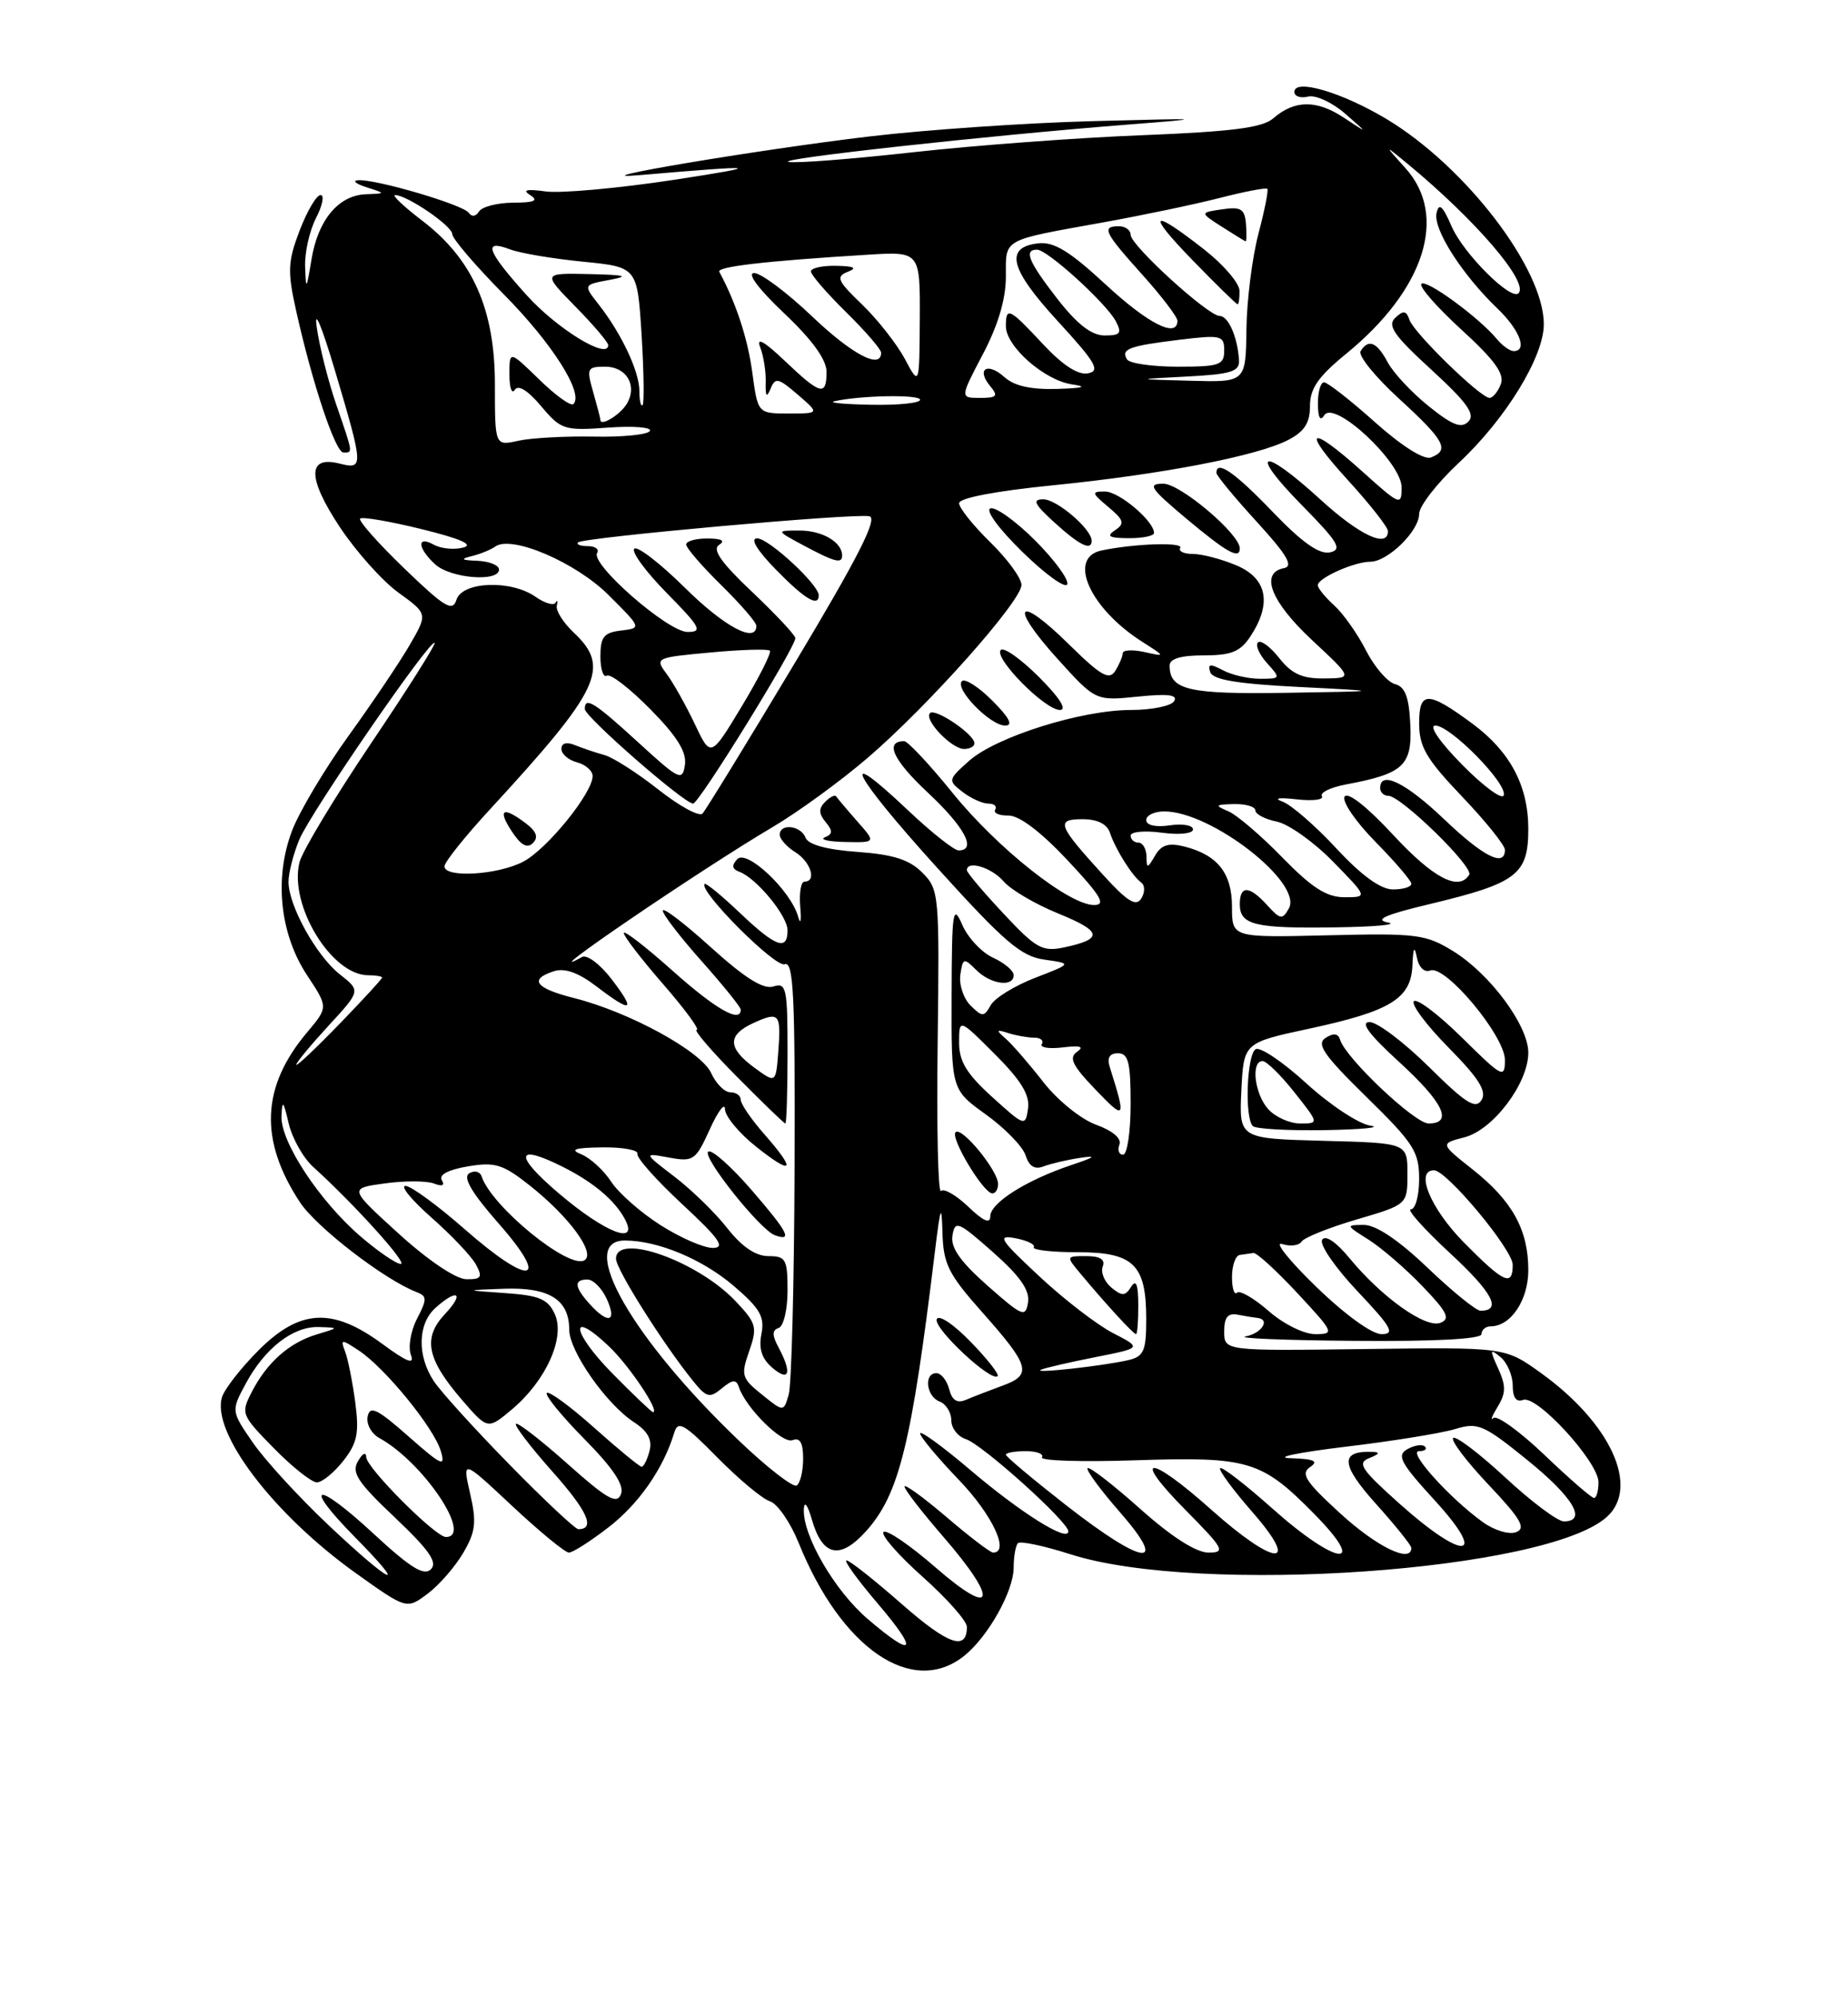 <?xml version="1.0" encoding="UTF-8" standalone="no"?>
<!DOCTYPE svg PUBLIC "-//W3C//DTD SVG 1.1//EN" "http://www.w3.org/Graphics/SVG/1.1/DTD/svg11.dtd" >
<svg xmlns="http://www.w3.org/2000/svg" xmlns:xlink="http://www.w3.org/1999/xlink" version="1.1" viewBox="0 0 237 256">
 <g >
 <path fill="currentColor"
d=" M 123.66 212.23 C 126.73 209.77 129.99 203.95 130.00 200.92 C 130.00 199.50 130.25 198.09 130.55 197.79 C 130.85 197.49 133.89 198.13 137.30 199.22 C 153.80 204.50 198.39 201.39 206.08 194.42 C 210.32 190.59 206.55 182.39 197.59 175.96 C 193.01 172.67 193.01 172.67 175.01 172.91 C 157.00 173.15 157.00 173.15 157.00 170.66 C 157.00 168.83 157.46 168.27 158.75 168.51 C 159.71 168.70 160.84 168.88 161.25 168.92 C 162.96 169.10 161.83 170.89 159.75 171.29 C 158.51 171.53 164.81 171.79 173.75 171.86 C 184.01 171.95 190.00 171.63 190.00 171.00 C 190.00 170.45 190.53 170.00 191.17 170.00 C 193.75 170.00 196.00 166.65 196.00 162.80 C 196.00 157.63 193.95 153.92 188.87 149.90 C 184.68 146.58 184.68 146.58 187.82 145.77 C 191.50 144.81 196.00 138.85 196.00 134.92 C 196.00 131.45 191.12 124.86 186.39 121.93 C 182.86 119.75 181.73 119.60 170.30 119.88 C 158.00 120.18 158.00 120.18 158.00 116.24 C 158.00 111.90 156.14 109.57 151.85 108.49 C 149.86 108.00 148.92 108.29 148.13 109.67 C 147.14 111.36 147.06 111.37 147.03 109.75 C 147.01 108.79 146.55 108.00 146.00 108.00 C 145.45 108.00 145.00 107.59 145.00 107.10 C 145.00 106.60 146.80 106.43 149.00 106.73 C 151.26 107.03 153.00 106.85 153.00 106.30 C 153.00 105.78 151.65 105.54 150.00 105.79 C 148.20 106.05 147.00 105.78 147.00 105.11 C 147.00 104.50 148.04 104.00 149.31 104.00 C 155.35 104.00 167.13 113.17 165.29 116.44 C 164.47 117.91 164.20 117.87 162.53 116.04 C 160.23 113.49 159.00 113.44 159.00 115.89 C 159.00 118.56 160.90 119.02 171.33 118.86 C 176.37 118.79 179.38 118.51 178.00 118.24 C 176.18 117.88 177.67 117.23 183.47 115.85 C 194.56 113.19 196.00 112.09 196.00 106.23 C 195.99 100.70 193.67 96.34 188.84 92.76 C 183.12 88.54 182.00 88.53 182.00 92.69 C 182.00 95.72 182.90 97.27 187.50 102.09 C 190.52 105.26 193.00 108.33 193.00 108.93 C 193.00 111.20 190.24 109.81 185.20 105.00 C 180.28 100.31 177.00 98.71 177.00 101.00 C 177.00 101.55 177.47 102.00 178.04 102.00 C 179.67 102.00 189.03 111.13 188.42 112.12 C 187.09 114.28 183.80 112.55 178.66 107.00 C 175.34 103.41 172.84 101.45 172.44 102.10 C 172.07 102.70 173.84 105.30 176.38 107.88 C 178.92 110.46 181.00 112.89 181.00 113.28 C 181.00 113.68 179.94 114.00 178.64 114.00 C 177.07 114.00 174.62 112.23 171.39 108.75 C 168.71 105.86 165.61 103.17 164.51 102.76 C 163.28 102.31 163.96 102.19 166.27 102.45 C 168.35 102.69 169.81 102.51 169.53 102.05 C 169.25 101.59 170.63 100.92 172.60 100.55 C 180.01 99.16 181.11 98.14 180.87 92.89 C 180.70 89.33 180.21 88.03 178.90 87.68 C 177.94 87.43 176.27 85.49 175.18 83.36 C 174.10 81.24 172.26 78.64 171.11 77.60 C 169.95 76.55 169.00 75.38 169.00 75.01 C 169.00 74.09 173.68 72.00 175.73 72.00 C 177.97 72.00 182.00 68.06 182.00 65.87 C 182.00 64.88 184.30 61.92 187.12 59.29 C 193.10 53.70 197.98 45.74 197.99 41.57 C 198.01 34.47 187.98 21.37 177.84 15.27 C 172.13 11.84 166.00 10.03 166.00 11.78 C 166.00 12.35 166.79 12.62 167.75 12.38 C 168.71 12.14 170.85 13.12 172.50 14.56 C 175.50 17.17 175.50 17.17 172.34 15.08 C 168.84 12.77 166.02 12.80 163.29 15.17 C 161.91 16.37 158.04 16.87 146.50 17.33 C 138.25 17.65 125.04 18.63 117.14 19.51 C 109.24 20.39 102.04 20.95 101.14 20.75 C 99.37 20.38 126.61 17.38 144.50 15.98 C 155.05 15.16 154.86 15.14 140.00 15.53 C 131.47 15.76 118.65 16.64 111.50 17.49 C 97.10 19.20 73.31 23.20 82.00 22.45 C 97.51 21.11 98.39 21.22 86.50 23.04 C 79.35 24.13 71.92 24.80 70.00 24.54 C 67.53 24.20 66.94 24.34 68.00 25.01 C 69.11 25.72 68.54 25.97 65.81 25.98 C 63.78 25.99 61.81 26.50 61.43 27.11 C 61.03 27.76 60.49 27.83 60.12 27.28 C 59.43 26.25 48.20 22.94 45.93 23.10 C 45.15 23.15 45.62 23.56 47.00 24.00 C 49.50 24.80 49.50 24.80 46.90 24.90 C 43.40 25.04 40.77 28.20 39.94 33.29 C 39.30 37.17 39.24 37.24 39.13 34.20 C 39.06 32.39 39.69 29.57 40.53 27.95 C 41.36 26.33 41.63 25.00 41.11 25.00 C 40.59 25.00 39.39 27.04 38.43 29.54 C 36.91 33.52 36.85 34.78 37.97 39.79 C 40.03 49.07 43.01 58.00 44.04 58.00 C 45.28 58.00 45.31 58.22 43.12 51.85 C 42.09 48.85 40.96 44.39 40.62 41.94 C 40.26 39.39 41.25 41.76 42.96 47.50 C 46.65 59.93 46.66 60.20 43.51 59.41 C 39.39 58.38 39.42 61.29 43.59 67.57 C 45.66 70.69 49.04 74.47 51.10 75.96 C 54.85 78.67 54.85 78.67 52.59 82.59 C 51.35 84.74 47.83 89.98 44.76 94.23 C 41.69 98.48 38.41 103.98 37.46 106.46 C 35.14 112.55 35.88 119.71 39.40 125.03 C 42.09 129.10 42.09 129.10 39.40 132.30 C 33.51 139.28 33.22 146.11 38.46 154.09 C 40.57 157.30 49.30 164.02 53.40 165.60 C 54.78 166.13 54.79 166.51 53.48 169.03 C 52.67 170.60 52.32 172.68 52.70 173.67 C 53.20 174.97 52.19 174.58 49.00 172.23 C 42.63 167.55 38.46 167.77 33.16 173.07 C 30.92 175.31 28.82 178.00 28.48 179.05 C 27.05 183.56 35.06 194.09 45.68 201.67 C 52.15 206.28 52.15 206.28 54.82 204.29 C 56.30 203.19 58.35 200.83 59.40 199.05 C 61.00 196.32 61.14 195.12 60.29 191.43 C 59.29 187.04 59.29 187.04 65.68 193.02 C 69.20 196.31 72.47 199.00 72.96 199.00 C 73.45 199.00 75.74 197.54 78.05 195.75 C 81.94 192.75 85.09 188.21 86.47 183.63 C 86.95 182.03 87.75 182.49 92.00 186.81 C 94.73 189.58 97.76 192.11 98.73 192.42 C 99.71 192.73 101.36 195.13 102.42 197.74 C 107.89 211.32 117.02 217.55 123.66 212.23 Z  M 111.27 207.50 C 107.04 203.88 102.93 196.82 103.09 193.43 C 103.14 192.31 103.58 192.87 104.13 194.80 C 105.49 199.51 107.75 199.96 111.11 196.21 C 115.33 191.48 116.90 185.08 119.89 160.50 C 120.62 154.52 120.76 154.16 120.87 158.05 C 120.98 161.99 121.65 163.33 125.84 168.05 C 132.11 175.10 132.42 176.20 128.58 177.60 C 126.89 178.22 124.77 179.04 123.88 179.42 C 122.75 179.90 122.10 179.49 121.73 178.06 C 121.43 176.93 120.70 176.00 120.09 176.00 C 118.45 176.00 118.78 178.98 120.50 179.64 C 121.33 179.95 122.00 181.04 122.00 182.04 C 122.00 183.04 122.84 184.13 123.87 184.46 C 125.96 185.12 137.02 195.07 137.01 196.28 C 136.99 197.72 130.95 193.94 124.46 188.43 C 120.91 185.41 118.00 183.30 118.00 183.72 C 118.00 184.15 120.25 186.85 123.00 189.71 C 127.27 194.16 129.54 199.00 127.36 199.00 C 127.00 199.00 124.30 196.94 121.36 194.42 C 118.41 191.91 116.00 190.16 116.00 190.54 C 116.00 190.92 118.25 193.83 121.00 197.00 C 128.15 205.25 127.57 207.50 119.99 200.91 C 116.69 198.04 113.68 195.99 113.31 196.36 C 112.94 196.73 115.19 199.31 118.32 202.10 C 121.44 204.88 124.00 207.77 124.00 208.52 C 124.00 211.66 121.60 210.82 115.62 205.57 C 112.13 202.51 108.96 200.00 108.56 200.00 C 108.17 200.00 109.96 202.47 112.54 205.50 C 117.89 211.76 117.31 212.67 111.27 207.50 Z  M 124.45 171.95 C 122.24 169.68 120.35 168.44 120.13 169.10 C 119.74 170.29 127.12 177.18 127.94 176.39 C 128.17 176.15 126.60 174.16 124.45 171.95 Z  M 42.17 195.52 C 38.39 191.96 34.02 187.20 32.46 184.95 C 29.63 180.85 29.63 180.85 31.52 177.34 C 33.97 172.79 37.60 169.98 40.88 170.09 C 43.50 170.17 43.50 170.17 40.64 171.03 C 37.11 172.09 34.26 174.60 32.31 178.37 C 30.86 181.18 30.92 181.34 35.12 185.62 C 37.48 188.03 39.97 190.00 40.64 190.00 C 41.31 190.00 42.83 188.76 44.02 187.25 C 45.82 184.96 46.08 183.70 45.56 179.74 C 45.21 177.12 44.63 174.19 44.26 173.24 C 43.64 171.62 43.76 171.61 46.03 173.11 C 49.37 175.32 55.62 182.97 56.52 185.95 C 57.17 188.10 56.67 187.88 52.38 184.10 C 48.39 180.58 47.44 180.12 47.15 181.55 C 46.95 182.52 47.63 183.76 48.65 184.32 C 54.26 187.39 60.72 197.00 57.18 197.00 C 55.84 197.00 47.00 188.14 46.97 186.77 C 46.95 186.05 46.49 186.27 45.91 187.28 C 45.05 188.75 45.85 189.97 50.65 194.51 C 55.04 198.67 56.15 200.25 55.26 201.14 C 54.37 202.03 52.62 200.94 47.93 196.60 C 40.49 189.71 38.64 190.03 45.52 197.02 C 52.59 204.19 50.26 203.15 42.17 195.52 Z  M 136.75 192.95 C 132.49 189.62 129.00 186.70 129.00 186.45 C 129.00 186.20 130.15 186.00 131.56 186.00 C 132.97 186.00 133.90 186.36 133.63 186.79 C 133.36 187.23 138.73 187.40 145.57 187.17 C 160.15 186.69 161.78 187.17 168.56 194.06 C 175.61 201.22 171.40 200.68 163.20 193.37 C 159.74 190.29 156.72 187.95 156.48 188.18 C 156.25 188.41 158.11 190.94 160.61 193.80 C 166.91 201.01 163.54 200.81 155.34 193.50 C 147.36 186.37 144.96 186.38 152.00 193.50 C 156.98 198.54 157.23 199.00 154.97 199.00 C 153.39 198.99 150.23 196.97 146.20 193.37 C 142.74 190.29 139.72 187.95 139.48 188.18 C 139.25 188.41 141.11 190.94 143.61 193.80 C 150.01 201.12 146.69 200.70 136.75 192.95 Z  M 171.94 194.03 C 167.46 189.94 166.76 188.89 168.00 188.05 C 169.15 187.27 168.56 187.00 165.50 186.90 C 163.30 186.83 166.45 186.17 172.50 185.44 C 178.55 184.72 184.91 183.69 186.64 183.16 C 189.53 182.28 190.26 182.59 195.89 187.15 C 201.76 191.90 203.60 195.00 200.56 195.00 C 199.76 195.00 196.37 192.46 193.03 189.36 C 189.68 186.26 186.68 183.99 186.36 184.31 C 186.04 184.63 188.09 187.33 190.92 190.32 C 195.05 194.69 195.74 195.88 194.44 196.38 C 193.54 196.73 191.63 196.15 190.16 195.09 C 185.90 192.02 180.48 186.00 181.97 186.00 C 182.72 186.00 183.07 185.73 182.74 185.41 C 182.42 185.08 181.41 185.23 180.50 185.74 C 179.08 186.53 179.58 187.48 184.02 192.33 C 190.88 199.83 187.82 200.16 179.57 192.81 C 174.54 188.32 174.00 187.51 175.62 186.88 C 176.92 186.37 177.03 186.12 176.00 186.09 C 171.82 185.93 171.94 187.72 176.45 192.74 C 178.95 195.52 181.00 198.07 181.00 198.40 C 181.00 200.41 176.62 198.30 171.94 194.03 Z  M 65.37 187.75 C 60.92 183.21 56.54 178.39 55.64 177.03 C 53.48 173.77 53.56 169.71 55.83 167.65 C 58.67 165.09 59.63 165.71 57.05 168.44 C 54.19 171.49 54.73 174.19 59.24 179.42 C 62.55 183.25 62.55 183.25 65.66 180.64 C 70.03 176.96 72.52 171.43 71.15 168.43 C 70.27 166.51 69.18 166.04 64.80 165.74 C 59.50 165.37 59.50 165.37 64.68 165.18 C 70.44 164.98 73.00 166.59 73.00 170.42 C 73.00 173.17 77.73 179.94 81.27 182.26 C 83.08 183.44 83.67 184.53 83.30 185.97 C 83.01 187.09 82.55 188.00 82.29 188.00 C 82.03 188.00 79.30 185.76 76.23 183.02 C 73.15 180.27 70.41 178.26 70.13 178.54 C 69.85 178.82 72.02 181.48 74.95 184.45 C 78.65 188.20 80.08 190.35 79.64 191.50 C 79.12 192.86 77.86 192.15 72.79 187.63 C 69.37 184.58 66.39 182.28 66.17 182.50 C 65.94 182.72 68.05 185.47 70.84 188.61 C 75.35 193.67 76.40 196.00 74.17 196.00 C 73.78 196.00 69.82 192.29 65.37 187.75 Z  M 198.09 186.50 C 194.92 183.48 191.97 181.34 191.53 181.75 C 191.09 182.16 191.33 181.52 192.06 180.32 C 193.14 178.56 193.15 177.63 192.14 175.41 C 191.02 172.96 191.06 172.80 192.44 173.95 C 193.30 174.66 194.00 176.30 194.00 177.59 C 194.00 179.14 194.46 179.76 195.33 179.43 C 197.09 178.75 205.00 187.38 205.00 189.98 C 205.00 191.09 204.74 192.00 204.43 192.00 C 204.11 192.00 201.26 189.53 198.09 186.50 Z  M 94.83 184.71 C 81.07 171.59 73.88 159.00 80.13 159.00 C 84.36 159.00 90.09 161.39 94.10 164.82 C 97.48 167.71 98.09 168.78 97.65 170.99 C 97.28 172.86 97.69 174.15 99.06 175.32 C 101.23 177.17 101.59 175.98 99.86 172.73 C 99.00 171.13 99.00 170.50 99.86 170.21 C 100.49 170.00 101.00 167.85 101.00 165.42 C 101.00 161.39 100.78 161.00 98.54 161.00 C 96.92 161.00 95.14 159.80 93.29 157.44 C 91.76 155.48 88.70 152.50 86.50 150.82 C 82.50 147.76 82.50 147.76 85.81 148.37 C 88.93 148.94 89.22 148.73 91.03 144.74 C 92.09 142.41 92.97 141.25 92.98 142.17 C 92.99 143.08 94.80 145.26 97.00 147.00 C 101.75 150.76 102.16 150.08 98.00 145.35 C 96.35 143.47 95.00 141.50 95.00 140.97 C 95.00 140.43 94.40 140.00 93.66 140.00 C 92.92 140.00 91.82 138.89 91.20 137.53 C 89.92 134.74 80.74 129.72 73.61 127.92 C 68.65 126.67 67.79 125.52 71.05 124.48 C 72.43 124.04 74.19 124.67 76.48 126.42 C 81.07 129.92 81.61 129.66 78.44 125.51 C 76.97 123.59 75.27 122.31 74.64 122.66 C 67.76 126.50 89.84 111.46 99.10 106.00 C 102.36 104.08 107.83 100.09 111.26 97.15 C 119.07 90.45 131.00 77.04 131.00 74.97 C 131.00 74.11 129.20 71.65 127.00 69.50 C 124.80 67.35 123.00 65.10 123.00 64.50 C 123.00 63.83 127.72 62.93 135.06 62.20 C 149.03 60.80 161.23 58.45 165.21 56.39 C 167.29 55.31 168.00 54.21 168.00 52.04 C 168.00 49.79 169.06 48.27 172.67 45.32 C 182.72 37.11 185.74 27.65 180.25 21.56 C 177.50 18.51 177.50 18.51 180.50 20.98 C 189.27 28.22 196.12 36.21 194.74 37.59 C 193.76 38.57 187.69 32.50 186.18 29.05 C 185.01 26.36 184.54 25.94 184.23 27.32 C 183.78 29.36 187.50 35.19 192.02 39.52 C 194.89 42.27 195.94 45.00 194.12 45.00 C 193.64 45.00 192.67 44.31 191.97 43.46 C 189.66 40.68 182.92 35.75 182.29 36.38 C 181.95 36.72 184.26 39.36 187.42 42.25 C 191.70 46.16 192.99 47.95 192.47 49.25 C 192.10 50.21 191.45 51.00 191.03 51.00 C 189.87 51.00 181.34 42.69 180.76 41.00 C 180.35 39.81 179.98 39.75 178.94 40.73 C 177.88 41.73 178.76 42.99 183.57 47.39 C 188.13 51.57 189.23 53.10 188.33 54.02 C 187.43 54.96 186.28 54.52 183.22 52.06 C 181.05 50.32 178.69 47.79 177.97 46.44 C 176.57 43.83 175.50 43.39 174.49 45.01 C 174.15 45.57 176.37 48.31 179.43 51.11 C 185.27 56.45 185.95 57.70 183.52 58.63 C 182.62 58.98 179.80 57.20 176.32 54.10 C 173.18 51.29 170.24 49.00 169.80 49.00 C 169.36 49.00 169.01 50.24 169.02 51.75 C 169.03 53.54 169.31 54.06 169.84 53.22 C 171.12 51.21 179.75 59.26 179.75 62.46 C 179.75 64.86 179.56 64.79 174.77 60.48 C 167.84 54.25 166.77 54.88 172.90 61.58 C 175.70 64.65 178.00 67.57 178.00 68.08 C 178.00 70.32 174.35 68.61 169.31 64.00 C 161.82 57.15 160.00 57.67 166.90 64.69 C 171.65 69.51 172.20 70.44 170.56 70.80 C 169.20 71.09 166.99 69.54 163.22 65.61 C 158.35 60.54 156.00 58.91 156.00 60.61 C 156.00 60.95 158.32 63.76 161.16 66.86 C 165.08 71.15 165.92 72.58 164.66 72.82 C 161.54 73.43 162.98 77.11 168.25 82.03 C 173.50 86.92 173.50 86.92 169.82 86.96 C 167.01 86.99 165.66 86.38 164.06 84.35 C 162.91 82.89 161.68 81.99 161.33 82.34 C 160.97 82.70 161.50 83.89 162.49 84.99 C 164.27 86.96 164.25 87.00 161.59 87.00 C 160.09 87.00 157.95 86.51 156.82 85.90 C 155.20 85.04 154.86 85.09 155.21 86.15 C 155.54 87.13 158.70 87.65 166.58 88.05 C 177.50 88.60 177.50 88.60 164.95 88.80 C 152.37 89.00 150.00 88.44 150.00 85.30 C 150.00 84.43 151.45 84.00 154.38 84.00 C 157.94 84.00 159.07 83.53 160.38 81.54 C 163.15 77.32 162.50 74.10 158.53 72.45 C 156.62 71.65 154.12 71.00 152.97 71.00 C 151.82 71.00 151.10 70.65 151.36 70.23 C 151.83 69.46 145.48 69.67 141.25 70.56 C 136.88 71.49 139.74 77.93 146.41 82.21 C 149.50 84.18 149.50 84.18 146.75 83.57 C 145.24 83.24 143.99 83.31 143.98 83.73 C 143.98 84.15 143.54 85.17 143.02 86.00 C 142.25 87.23 141.17 86.61 137.06 82.56 C 130.45 76.05 129.32 77.47 135.59 84.41 C 140.50 89.84 140.50 89.84 145.89 89.29 C 149.77 88.89 151.09 89.05 150.58 89.87 C 150.20 90.49 147.71 91.00 145.05 91.00 C 138.68 91.00 127.73 94.44 124.26 97.54 C 121.57 99.94 121.55 100.04 123.44 101.50 C 124.51 102.33 126.00 103.00 126.75 103.00 C 127.50 103.00 127.90 103.35 127.63 103.78 C 127.37 104.21 128.13 104.55 129.32 104.53 C 130.71 104.51 133.47 106.60 136.90 110.25 C 141.20 114.84 141.89 116.00 140.31 116.00 C 137.09 116.00 127.90 108.72 122.15 101.61 C 119.21 97.98 116.42 95.00 115.96 95.00 C 113.42 95.00 114.52 97.41 118.98 101.58 C 123.72 106.01 125.31 109.00 122.94 109.00 C 122.36 109.00 119.43 106.68 116.43 103.84 C 107.25 95.16 109.28 99.18 120.13 111.16 C 128.82 120.76 130.94 122.58 133.95 123.00 C 137.50 123.50 137.50 123.50 132.75 125.33 C 130.14 126.34 127.58 127.91 127.06 128.83 C 126.19 130.37 125.99 130.37 124.47 128.88 C 123.57 127.99 122.98 126.21 123.16 124.94 C 123.48 122.77 123.60 122.73 125.18 124.31 C 127.03 126.17 130.00 126.58 130.00 124.98 C 130.00 124.42 128.81 123.42 127.36 122.75 C 125.90 122.09 124.12 120.19 123.40 118.52 C 122.21 115.80 122.07 116.70 122.04 127.58 C 122.00 139.66 122.00 139.66 126.44 142.85 C 128.88 144.60 131.17 146.96 131.53 148.09 C 131.98 149.50 132.70 149.94 133.84 149.50 C 134.75 149.15 136.85 148.66 138.50 148.41 C 140.73 148.07 140.45 148.31 137.42 149.32 C 131.62 151.26 127.00 154.18 127.00 155.90 C 127.00 156.91 126.11 156.52 124.18 154.67 C 122.63 153.19 121.05 152.28 120.68 152.65 C 120.30 153.03 120.11 144.50 120.25 133.71 C 120.49 114.62 120.44 114.01 118.29 111.85 C 116.63 110.18 114.56 109.52 109.96 109.19 C 106.02 108.91 103.65 108.26 103.31 107.37 C 102.71 105.80 100.00 105.49 100.00 106.99 C 100.00 107.54 100.90 108.55 102.00 109.23 C 103.98 110.47 104.77 113.00 103.17 113.00 C 102.72 113.00 102.47 114.46 102.63 116.25 C 102.79 118.04 102.67 118.60 102.36 117.50 C 101.44 114.17 95.77 108.81 94.55 110.12 C 93.81 110.92 93.88 111.39 94.80 111.73 C 97.00 112.53 101.00 117.38 101.00 119.24 C 101.00 121.93 99.48 121.38 94.88 117.00 C 92.56 114.80 90.53 113.13 90.37 113.30 C 89.53 114.14 99.42 124.05 100.63 123.59 C 101.77 123.15 101.98 127.52 101.90 149.78 C 101.85 164.48 101.51 177.51 101.15 178.74 C 100.50 180.99 100.50 180.99 97.71 178.74 C 95.11 176.66 95.00 176.27 96.08 173.18 C 97.15 170.12 97.02 169.62 94.37 166.81 C 89.53 161.65 79.00 157.91 79.00 161.34 C 79.00 162.67 85.00 172.19 88.84 176.95 C 90.60 179.14 91.00 179.25 92.57 177.95 C 93.96 176.80 94.42 176.77 94.76 177.79 C 95.66 180.48 100.33 185.09 101.64 184.59 C 102.60 184.22 103.00 184.93 103.00 186.97 C 103.00 188.57 102.62 190.11 102.17 190.40 C 101.71 190.68 98.40 188.12 94.83 184.71 Z  M 96.45 152.60 C 93.83 149.56 91.30 147.31 90.84 147.60 C 89.93 148.16 97.47 157.64 99.37 158.32 C 101.69 159.16 101.09 157.97 96.45 152.60 Z  M 128.00 151.75 C 127.99 150.03 123.33 144.35 122.55 145.12 C 121.84 145.82 126.08 152.89 127.25 152.96 C 127.66 152.98 128.00 152.44 128.00 151.75 Z  M 101.00 134.93 C 101.00 126.62 100.85 125.91 99.18 126.44 C 97.90 126.85 95.52 125.35 91.18 121.43 C 87.78 118.35 85.00 116.23 85.00 116.72 C 85.00 117.20 87.25 120.13 90.00 123.21 C 92.75 126.30 95.00 129.09 95.00 129.41 C 95.00 131.19 91.79 129.36 86.25 124.42 C 82.81 121.35 80.00 119.18 80.00 119.59 C 80.00 120.01 82.28 122.97 85.07 126.17 C 87.86 129.38 89.78 132.00 89.35 132.00 C 88.92 132.00 91.23 134.70 94.50 138.00 C 97.77 141.30 100.56 144.00 100.72 144.00 C 100.87 144.00 101.00 139.92 101.00 134.93 Z  M 109.92 105.25 C 108.59 103.74 107.38 102.30 107.23 102.07 C 107.09 101.83 106.45 102.15 105.83 102.77 C 104.97 103.63 104.99 104.28 105.88 105.36 C 106.82 106.49 106.80 106.92 105.79 107.32 C 105.08 107.61 106.27 107.88 108.42 107.92 C 112.35 108.00 112.35 108.00 109.92 105.25 Z  M 124.97 95.25 C 124.92 94.09 119.94 90.73 119.27 91.40 C 118.44 92.23 122.03 96.00 123.65 96.00 C 124.39 96.00 124.99 95.66 124.97 95.25 Z  M 127.26 89.80 C 125.50 88.04 123.75 86.92 123.36 87.31 C 122.39 88.28 126.99 93.00 128.91 93.00 C 129.97 93.00 129.45 91.99 127.26 89.80 Z  M 133.27 86.80 C 130.96 84.49 128.75 82.92 128.35 83.31 C 127.38 84.29 134.00 91.00 135.93 91.00 C 136.89 91.00 135.90 89.43 133.27 86.80 Z  M 132.74 69.26 C 130.26 66.78 127.68 64.94 127.02 65.16 C 126.33 65.39 128.12 67.82 131.15 70.77 C 134.09 73.64 136.67 75.49 136.87 74.88 C 137.08 74.27 135.22 71.74 132.74 69.26 Z  M 159.00 70.29 C 159.00 68.45 151.38 62.00 149.20 62.00 C 147.11 62.00 147.49 62.57 152.15 66.48 C 157.35 70.83 159.00 71.75 159.00 70.29 Z  M 140.00 69.31 C 140.00 67.82 135.54 64.00 133.81 64.00 C 132.34 64.00 132.63 64.60 135.23 66.97 C 138.45 69.90 140.00 70.66 140.00 69.31 Z  M 148.00 68.31 C 148.00 66.79 143.52 63.00 141.71 63.00 C 139.94 63.00 139.98 63.17 142.14 64.98 C 144.15 66.67 144.28 67.11 143.00 67.96 C 141.84 68.74 142.24 68.97 144.75 68.98 C 146.54 68.99 148.00 68.69 148.00 68.31 Z  M 78.52 176.02 C 73.29 170.71 72.92 167.65 78.10 172.57 C 80.73 175.07 84.69 181.00 83.74 181.00 C 83.57 181.00 81.22 178.76 78.52 176.02 Z  M 133.50 175.56 C 134.05 175.32 137.19 174.60 140.47 173.95 C 146.44 172.77 146.44 172.77 142.77 170.88 C 140.75 169.85 136.48 166.57 133.30 163.60 C 128.17 158.82 127.82 158.25 130.24 158.71 C 131.74 159.00 132.80 159.51 132.58 159.86 C 132.37 160.21 134.88 160.50 138.18 160.50 C 145.39 160.50 147.00 162.07 147.00 169.08 C 147.00 173.13 146.69 173.86 144.75 174.32 C 141.63 175.06 132.27 176.10 133.50 175.56 Z  M 145.98 167.25 C 145.97 164.61 145.70 163.93 145.06 164.94 C 144.30 166.14 143.90 166.16 142.53 165.03 C 141.64 164.29 141.14 163.08 141.42 162.34 C 141.77 161.43 141.10 161.00 139.31 161.00 C 136.70 161.00 136.70 161.01 138.57 163.25 C 141.78 167.10 145.36 171.00 145.69 171.00 C 145.86 171.00 145.99 169.31 145.98 167.25 Z  M 162.68 168.02 C 160.81 166.39 159.00 165.34 158.64 165.69 C 158.29 166.04 158.00 165.13 158.00 163.67 C 158.00 162.20 158.45 160.93 159.00 160.85 C 159.55 160.77 160.34 160.66 160.75 160.60 C 161.16 160.54 163.70 162.86 166.39 165.75 C 171.11 170.82 171.18 171.00 168.67 171.00 C 167.21 171.00 164.58 169.69 162.68 168.02 Z  M 168.78 164.91 C 165.32 161.56 163.36 159.10 164.42 159.45 C 165.48 159.79 166.60 159.65 166.92 159.14 C 167.24 158.63 170.43 157.35 174.00 156.30 C 180.50 154.39 180.50 154.39 180.50 150.45 C 180.50 146.50 180.50 146.50 169.70 146.22 C 158.91 145.93 158.91 145.93 159.20 139.79 C 159.50 133.65 159.50 133.65 167.89 131.85 C 178.35 129.60 180.96 128.00 181.14 123.73 C 181.23 121.47 181.40 121.16 181.70 122.69 C 181.95 123.99 182.66 124.68 183.43 124.39 C 185.37 123.64 193.00 132.78 193.00 135.86 C 193.00 138.28 192.67 138.11 187.52 133.02 C 184.51 130.05 181.73 127.94 181.33 128.33 C 180.94 128.73 182.94 131.40 185.77 134.27 C 189.66 138.21 190.70 139.87 190.00 141.00 C 189.24 142.22 187.98 141.42 183.26 136.75 C 180.06 133.59 176.63 131.00 175.64 131.00 C 174.40 131.00 175.57 132.59 179.42 136.10 C 185.11 141.30 186.41 144.00 183.21 144.00 C 181.44 144.00 172.58 135.63 171.87 133.28 C 171.62 132.45 171.03 132.37 170.00 133.03 C 168.78 133.82 169.76 135.23 175.25 140.61 C 181.30 146.52 182.00 147.62 182.00 151.11 C 182.00 153.25 181.52 155.00 180.94 155.00 C 180.36 155.00 182.61 157.52 185.94 160.60 C 191.43 165.68 192.66 168.00 189.87 168.00 C 189.31 168.00 186.26 165.53 183.09 162.50 C 179.36 158.94 176.47 157.00 174.91 157.00 C 172.57 157.01 172.59 157.06 175.50 158.88 C 177.15 159.92 180.26 162.60 182.42 164.85 C 185.63 168.19 186.04 169.05 184.72 169.55 C 182.82 170.28 177.20 166.28 173.05 161.24 C 171.33 159.16 169.97 158.25 169.56 158.91 C 169.19 159.51 171.23 162.47 174.09 165.50 C 178.47 170.13 178.96 171.00 177.17 171.00 C 175.93 171.00 172.45 168.47 168.78 164.91 Z  M 175.76 144.28 C 174.25 144.06 170.55 141.61 167.54 138.86 C 164.52 136.10 161.59 134.13 161.03 134.48 C 159.90 135.18 159.60 143.27 160.67 144.33 C 161.03 144.70 165.20 144.93 169.92 144.85 C 174.64 144.77 177.27 144.51 175.76 144.28 Z  M 75.65 167.17 C 73.65 164.96 73.56 164.00 75.34 164.00 C 76.08 164.00 77.19 165.12 77.82 166.50 C 79.15 169.43 78.02 169.78 75.65 167.17 Z  M 126.65 164.79 C 123.14 161.69 121.89 159.90 122.15 158.36 C 122.47 156.38 122.88 156.55 127.34 160.49 C 130.81 163.56 132.08 165.36 131.84 166.92 C 131.53 168.91 131.13 168.74 126.65 164.79 Z  M 51.12 158.11 C 44.74 152.31 44.74 152.31 49.35 151.68 C 51.88 151.33 54.71 151.34 55.64 151.69 C 56.72 152.11 57.09 151.95 56.66 151.26 C 56.24 150.58 57.50 149.92 59.99 149.50 C 63.50 148.91 64.48 149.21 67.98 151.98 C 73.03 155.99 76.42 160.62 74.96 161.53 C 72.98 162.75 63.06 154.67 61.76 150.77 C 61.55 150.15 60.84 149.98 60.17 150.39 C 59.33 150.91 60.50 152.89 63.95 156.82 C 70.70 164.49 68.03 164.95 59.63 157.58 C 56.14 154.51 52.70 152.00 52.00 152.00 C 51.29 152.00 52.82 153.85 55.38 156.10 C 57.94 158.36 60.50 161.06 61.05 162.10 C 61.92 163.71 61.72 163.99 59.79 163.96 C 58.44 163.93 54.87 161.52 51.12 158.11 Z  M 187.71 159.22 C 183.44 154.88 181.43 150.00 183.91 150.00 C 185.53 150.00 194.00 160.16 194.00 162.11 C 194.00 164.97 192.87 164.45 187.71 159.22 Z  M 46.28 158.51 C 41.00 153.99 35.97 146.36 36.10 143.08 C 36.19 140.91 36.34 141.06 37.02 143.98 C 37.47 145.90 38.89 148.42 40.17 149.57 C 45.43 154.34 52.36 162.00 51.39 162.00 C 50.82 162.00 48.52 160.43 46.28 158.51 Z  M 84.76 157.06 C 82.21 155.45 79.34 152.93 78.38 151.46 C 77.43 150.00 75.71 148.43 74.57 147.96 C 73.01 147.33 73.67 147.11 77.25 147.06 C 79.86 147.03 81.89 147.40 81.75 147.89 C 81.61 148.39 84.20 151.29 87.50 154.35 C 92.23 158.74 93.07 159.92 91.45 159.95 C 90.32 159.98 87.31 158.68 84.76 157.06 Z  M 71.67 152.96 C 65.83 147.99 66.11 146.49 72.30 149.62 C 76.15 151.57 78.85 153.86 80.13 156.24 C 81.99 159.72 77.62 158.02 71.67 152.96 Z  M 143.56 146.71 C 143.86 145.92 142.70 144.93 140.57 144.16 C 138.63 143.46 135.64 141.04 133.81 138.70 C 132.01 136.39 129.85 133.90 129.02 133.17 C 127.69 132.00 127.73 131.91 129.33 132.42 C 130.34 132.74 131.83 133.00 132.64 133.00 C 133.45 133.00 133.89 133.37 133.61 133.82 C 133.33 134.27 134.54 134.46 136.30 134.25 C 138.54 133.98 139.09 134.14 138.13 134.81 C 137.04 135.57 137.53 136.57 140.47 139.63 C 144.34 143.67 144.45 143.51 142.32 136.75 C 141.95 135.58 142.30 135.00 143.38 135.00 C 144.71 135.00 145.00 136.18 145.00 141.50 C 145.00 145.07 144.56 148.00 144.03 148.00 C 143.50 148.00 143.29 147.42 143.56 146.71 Z  M 127.25 140.61 C 123.98 137.65 123.00 136.05 123.00 133.65 C 123.00 130.53 123.00 130.53 127.59 135.12 C 130.95 138.48 132.09 140.34 131.84 142.08 C 131.51 144.41 131.41 144.38 127.25 140.61 Z  M 38.00 136.46 C 38.00 136.18 39.86 133.94 42.13 131.47 C 46.26 126.99 46.26 126.99 43.60 124.90 C 40.57 122.52 37.00 116.08 37.00 113.01 C 37.00 111.87 37.63 109.43 38.39 107.60 C 39.85 104.12 55.18 81.85 55.74 82.40 C 55.91 82.58 52.23 88.40 47.55 95.33 C 42.88 102.27 38.76 109.10 38.41 110.52 C 37.03 115.99 42.51 125.00 47.22 125.00 C 48.20 125.00 49.00 125.14 49.00 125.30 C 49.00 125.47 46.52 128.16 43.50 131.28 C 40.48 134.40 38.00 136.73 38.00 136.46 Z  M 128.68 117.08 C 126.10 114.33 124.00 111.84 124.00 111.54 C 124.00 110.22 127.17 111.18 128.70 112.96 C 129.62 114.04 132.79 115.90 135.75 117.10 C 141.38 119.39 141.53 120.36 136.43 121.44 C 133.67 122.01 132.86 121.56 128.68 117.08 Z  M 141.50 112.17 C 135.63 105.73 135.36 105.00 138.83 105.00 C 140.74 105.00 141.97 105.61 142.35 106.75 C 143.08 108.91 145.20 112.28 146.37 113.13 C 146.85 113.49 146.85 114.37 146.37 115.16 C 145.69 116.24 144.60 115.57 141.50 112.17 Z  M 164.46 109.91 C 161.73 107.10 158.60 104.43 157.50 103.97 C 155.74 103.23 155.83 103.12 158.25 103.06 C 159.76 103.03 161.00 103.39 161.00 103.88 C 161.00 104.36 162.24 105.00 163.75 105.31 C 165.26 105.62 168.51 107.93 170.96 110.44 C 175.42 115.00 175.42 115.00 172.42 115.00 C 170.13 115.00 168.25 113.79 164.46 109.91 Z  M 57.00 111.04 C 57.00 110.51 59.61 107.24 62.79 103.79 C 77.02 88.34 78.34 85.55 73.57 81.07 C 72.24 79.81 71.26 78.27 71.41 77.64 C 71.55 77.01 71.48 76.84 71.25 77.25 C 71.02 77.66 69.87 77.32 68.69 76.50 C 65.55 74.29 59.29 74.52 58.54 76.87 C 58.04 78.46 57.05 77.87 51.83 72.84 C 48.47 69.60 45.93 66.73 46.19 66.47 C 46.45 66.21 50.00 66.82 54.07 67.82 C 59.14 69.07 60.82 69.82 59.38 70.19 C 58.23 70.49 56.55 70.32 55.64 69.82 C 53.41 68.57 53.54 70.27 55.83 72.35 C 57.81 74.14 64.00 74.63 64.00 73.00 C 64.00 72.45 62.76 71.95 61.25 71.88 C 59.15 71.80 58.98 71.65 60.50 71.28 C 61.60 71.01 62.95 70.46 63.50 70.06 C 65.59 68.54 73.82 72.06 78.06 76.28 C 82.29 80.50 82.29 80.50 79.64 80.82 C 77.44 81.08 77.00 81.64 77.00 84.13 C 77.00 85.77 77.37 86.89 77.83 86.60 C 78.29 86.32 80.80 88.26 83.42 90.92 C 86.84 94.39 88.08 96.39 87.84 98.04 C 87.52 100.17 87.11 99.97 81.86 95.16 C 76.21 89.99 75.00 89.24 75.00 90.88 C 75.00 91.87 87.75 103.00 88.89 103.00 C 89.64 103.00 102.00 83.01 102.00 81.79 C 102.00 81.42 99.51 78.76 96.47 75.88 C 92.49 72.12 91.30 70.43 92.22 69.84 C 93.06 69.31 92.55 69.03 90.75 69.02 C 89.24 69.01 88.00 69.36 88.00 69.79 C 88.00 70.23 90.02 72.57 92.50 75.00 C 94.97 77.43 97.00 79.77 97.00 80.21 C 97.00 82.53 92.89 80.34 87.81 75.31 C 84.64 72.18 81.73 69.94 81.34 70.33 C 80.94 70.72 82.83 73.29 85.52 76.02 C 89.84 80.41 90.16 81.00 88.17 81.00 C 85.67 81.00 75.70 72.30 76.58 70.88 C 76.87 70.40 76.34 70.00 75.39 70.00 C 74.44 70.00 73.88 69.79 74.14 69.52 C 74.78 68.88 109.57 65.76 111.49 66.17 C 112.61 66.41 110.09 71.38 101.92 85.00 C 95.82 95.17 90.50 103.85 90.09 104.28 C 89.67 104.71 87.12 103.32 84.42 101.19 C 81.71 99.05 78.60 97.07 77.50 96.77 C 76.40 96.47 74.71 95.90 73.75 95.51 C 72.66 95.06 72.00 95.24 72.00 95.99 C 72.00 96.65 72.90 97.42 74.00 97.71 C 75.10 98.00 76.00 98.79 76.00 99.47 C 76.00 101.65 70.13 108.88 67.07 110.46 C 63.78 112.16 57.00 112.55 57.00 111.04 Z  M 67.45 105.54 C 64.50 103.30 63.76 103.71 65.63 106.55 C 66.79 108.33 67.61 108.79 68.34 108.06 C 69.08 107.32 68.80 106.56 67.45 105.54 Z  M 105.00 76.30 C 105.00 74.93 98.58 69.00 97.10 69.00 C 96.16 69.00 97.06 70.50 99.50 73.00 C 103.20 76.79 105.00 77.87 105.00 76.30 Z  M 108.00 71.20 C 108.00 69.49 105.46 68.00 102.55 68.00 C 99.50 68.00 99.50 68.00 103.00 69.88 C 107.06 72.05 108.00 72.30 108.00 71.20 Z  M 187.53 98.03 C 184.61 95.07 183.20 93.00 184.08 93.00 C 186.02 93.00 193.35 100.46 192.85 101.94 C 192.65 102.55 190.25 100.79 187.53 98.03 Z  M 89.11 92.81 C 87.98 90.44 86.37 87.55 85.51 86.40 C 83.97 84.32 84.04 84.28 91.12 83.63 C 95.07 83.26 98.49 83.16 98.73 83.40 C 98.97 83.64 97.36 86.82 95.16 90.48 C 91.15 97.13 91.15 97.13 89.11 92.81 Z  M 63.47 49.28 C 63.47 39.62 60.62 33.22 54.12 28.26 C 51.77 26.47 50.22 25.00 50.67 25.00 C 52.21 25.01 58.00 28.96 58.00 30.01 C 58.00 30.58 60.99 34.07 64.65 37.77 C 70.82 44.00 74.90 50.43 73.54 51.79 C 73.22 52.11 71.25 50.69 69.15 48.64 C 65.33 44.92 65.33 44.92 65.33 48.00 C 65.33 49.69 65.64 50.58 66.02 49.97 C 66.45 49.27 67.70 50.04 69.39 52.05 C 71.95 55.09 72.34 55.22 77.98 54.81 C 81.22 54.57 83.64 54.77 83.35 55.24 C 83.06 55.71 79.82 56.04 76.16 55.96 C 72.50 55.89 68.14 56.13 66.49 56.49 C 63.47 57.16 63.47 57.16 63.47 49.28 Z  M 77.00 53.83 C 77.00 53.64 76.58 52.03 76.07 50.24 C 75.20 47.21 75.30 47.00 77.60 47.00 C 80.39 47.00 81.81 49.50 80.34 51.83 C 79.46 53.22 77.00 54.69 77.00 53.83 Z  M 96.48 47.75 C 95.90 43.41 94.40 38.83 92.25 34.84 C 91.89 34.18 98.10 33.46 111.25 32.65 C 118.00 32.23 118.00 32.23 117.96 40.87 C 117.91 49.50 117.91 49.50 116.04 46.00 C 115.01 44.08 112.54 40.94 110.55 39.02 C 107.39 35.99 107.16 35.46 108.72 34.84 C 109.99 34.34 109.57 34.12 107.25 34.07 C 105.46 34.03 104.00 34.36 104.00 34.79 C 104.00 35.23 106.03 37.57 108.50 40.00 C 110.97 42.43 113.00 44.77 113.00 45.21 C 113.00 47.41 109.25 45.42 104.09 40.50 C 100.91 37.48 97.60 35.00 96.72 35.00 C 95.75 35.00 97.27 37.03 100.56 40.15 C 104.15 43.54 106.00 46.09 106.00 47.65 C 106.00 50.83 105.25 50.63 100.64 46.25 C 98.00 43.73 96.96 43.16 97.49 44.50 C 97.92 45.60 98.24 47.62 98.20 49.00 C 98.15 50.82 98.32 51.05 98.82 49.83 C 99.42 48.34 99.81 48.43 102.31 50.58 C 105.11 53.00 105.11 53.00 101.15 53.00 C 97.19 53.00 97.19 53.00 96.48 47.75 Z  M 82.00 50.12 C 82.00 47.63 79.71 42.76 76.76 39.00 C 74.80 36.50 74.80 36.50 78.15 35.88 C 80.80 35.39 80.25 35.24 75.54 35.13 C 69.58 35.00 69.58 35.00 73.79 39.29 C 76.11 41.65 78.00 43.87 78.00 44.24 C 78.00 46.18 71.41 42.14 67.51 37.80 C 62.45 32.17 61.88 30.63 65.37 31.95 C 66.68 32.45 70.89 33.16 74.74 33.54 C 81.73 34.23 81.73 34.23 82.28 42.87 C 82.57 47.61 82.63 51.69 82.41 51.92 C 82.18 52.15 82.00 51.34 82.00 50.12 Z  M 107.00 51.43 C 110.41 50.67 118.00 50.54 118.00 51.24 C 118.00 51.66 115.19 51.95 111.75 51.88 C 108.31 51.82 106.17 51.62 107.00 51.43 Z  M 126.05 45.40 C 128.00 41.70 129.00 38.33 129.00 35.47 C 129.00 30.51 128.35 30.87 141.50 28.50 C 146.45 27.61 153.14 26.21 156.36 25.39 C 159.58 24.56 162.36 24.03 162.53 24.20 C 162.70 24.36 162.18 26.98 161.38 30.00 C 160.59 33.03 159.89 38.54 159.85 42.25 C 159.76 49.00 159.76 49.00 152.63 48.80 C 145.50 48.61 145.50 48.61 152.25 48.26 C 157.86 47.97 158.98 47.62 158.90 46.20 C 158.73 43.24 157.54 40.50 156.42 40.50 C 154.94 40.50 145.00 31.45 145.00 30.10 C 145.00 29.49 144.32 29.00 143.50 29.00 C 141.23 29.00 141.60 29.77 146.50 35.21 C 148.97 37.96 151.00 40.62 151.00 41.11 C 151.00 43.41 147.23 41.50 141.77 36.44 C 137.15 32.17 135.16 30.96 133.14 31.19 C 128.79 31.70 129.49 34.46 135.67 41.18 C 140.55 46.49 141.15 47.54 139.53 47.85 C 138.26 48.10 136.28 46.81 133.76 44.11 C 129.44 39.47 129.00 39.26 129.00 41.81 C 129.00 44.41 133.97 48.77 137.50 49.27 C 139.54 49.56 138.93 49.75 135.58 49.85 C 132.23 49.95 130.07 49.47 128.82 48.34 C 126.64 46.37 125.16 47.28 126.98 49.48 C 128.06 50.77 127.86 51.00 125.68 51.00 C 123.11 51.00 123.11 51.00 126.05 45.40 Z  M 158.96 37.25 C 158.94 36.29 156.91 33.92 154.46 32.00 C 147.57 26.60 146.94 27.18 152.97 33.38 C 155.97 36.47 158.56 39.00 158.72 39.00 C 158.87 39.00 158.98 38.21 158.96 37.25 Z  M 159.79 28.70 C 159.63 26.77 159.14 26.47 156.73 26.83 C 153.87 27.25 153.87 27.25 156.68 29.05 C 158.23 30.04 159.61 30.89 159.74 30.93 C 159.87 30.97 159.89 29.97 159.79 28.70 Z  M 144.54 46.07 C 143.72 44.73 144.78 44.34 151.25 43.55 C 156.62 42.90 157.00 42.99 157.00 44.93 C 157.00 46.79 156.40 47.00 151.06 47.00 C 147.79 47.00 144.86 46.58 144.54 46.07 Z  M 135.63 38.34 C 131.90 33.54 131.26 32.00 133.00 32.00 C 134.32 32.00 141.84 38.83 143.09 41.16 C 143.91 42.71 143.69 43.00 141.67 43.00 C 140.00 43.00 138.16 41.58 135.63 38.34 Z  M 96.75 136.85 C 93.30 134.32 93.27 132.66 96.63 131.12 C 99.95 129.61 100.19 129.90 99.81 134.82 C 99.50 138.86 99.50 138.86 96.75 136.85 Z  M 162.65 142.17 C 160.89 140.22 160.39 136.00 161.92 136.00 C 162.42 136.00 164.26 137.80 166.00 140.00 C 169.17 144.00 169.17 144.00 166.74 144.00 C 165.40 144.00 163.57 143.18 162.65 142.17 Z "/>
</g>
</svg>